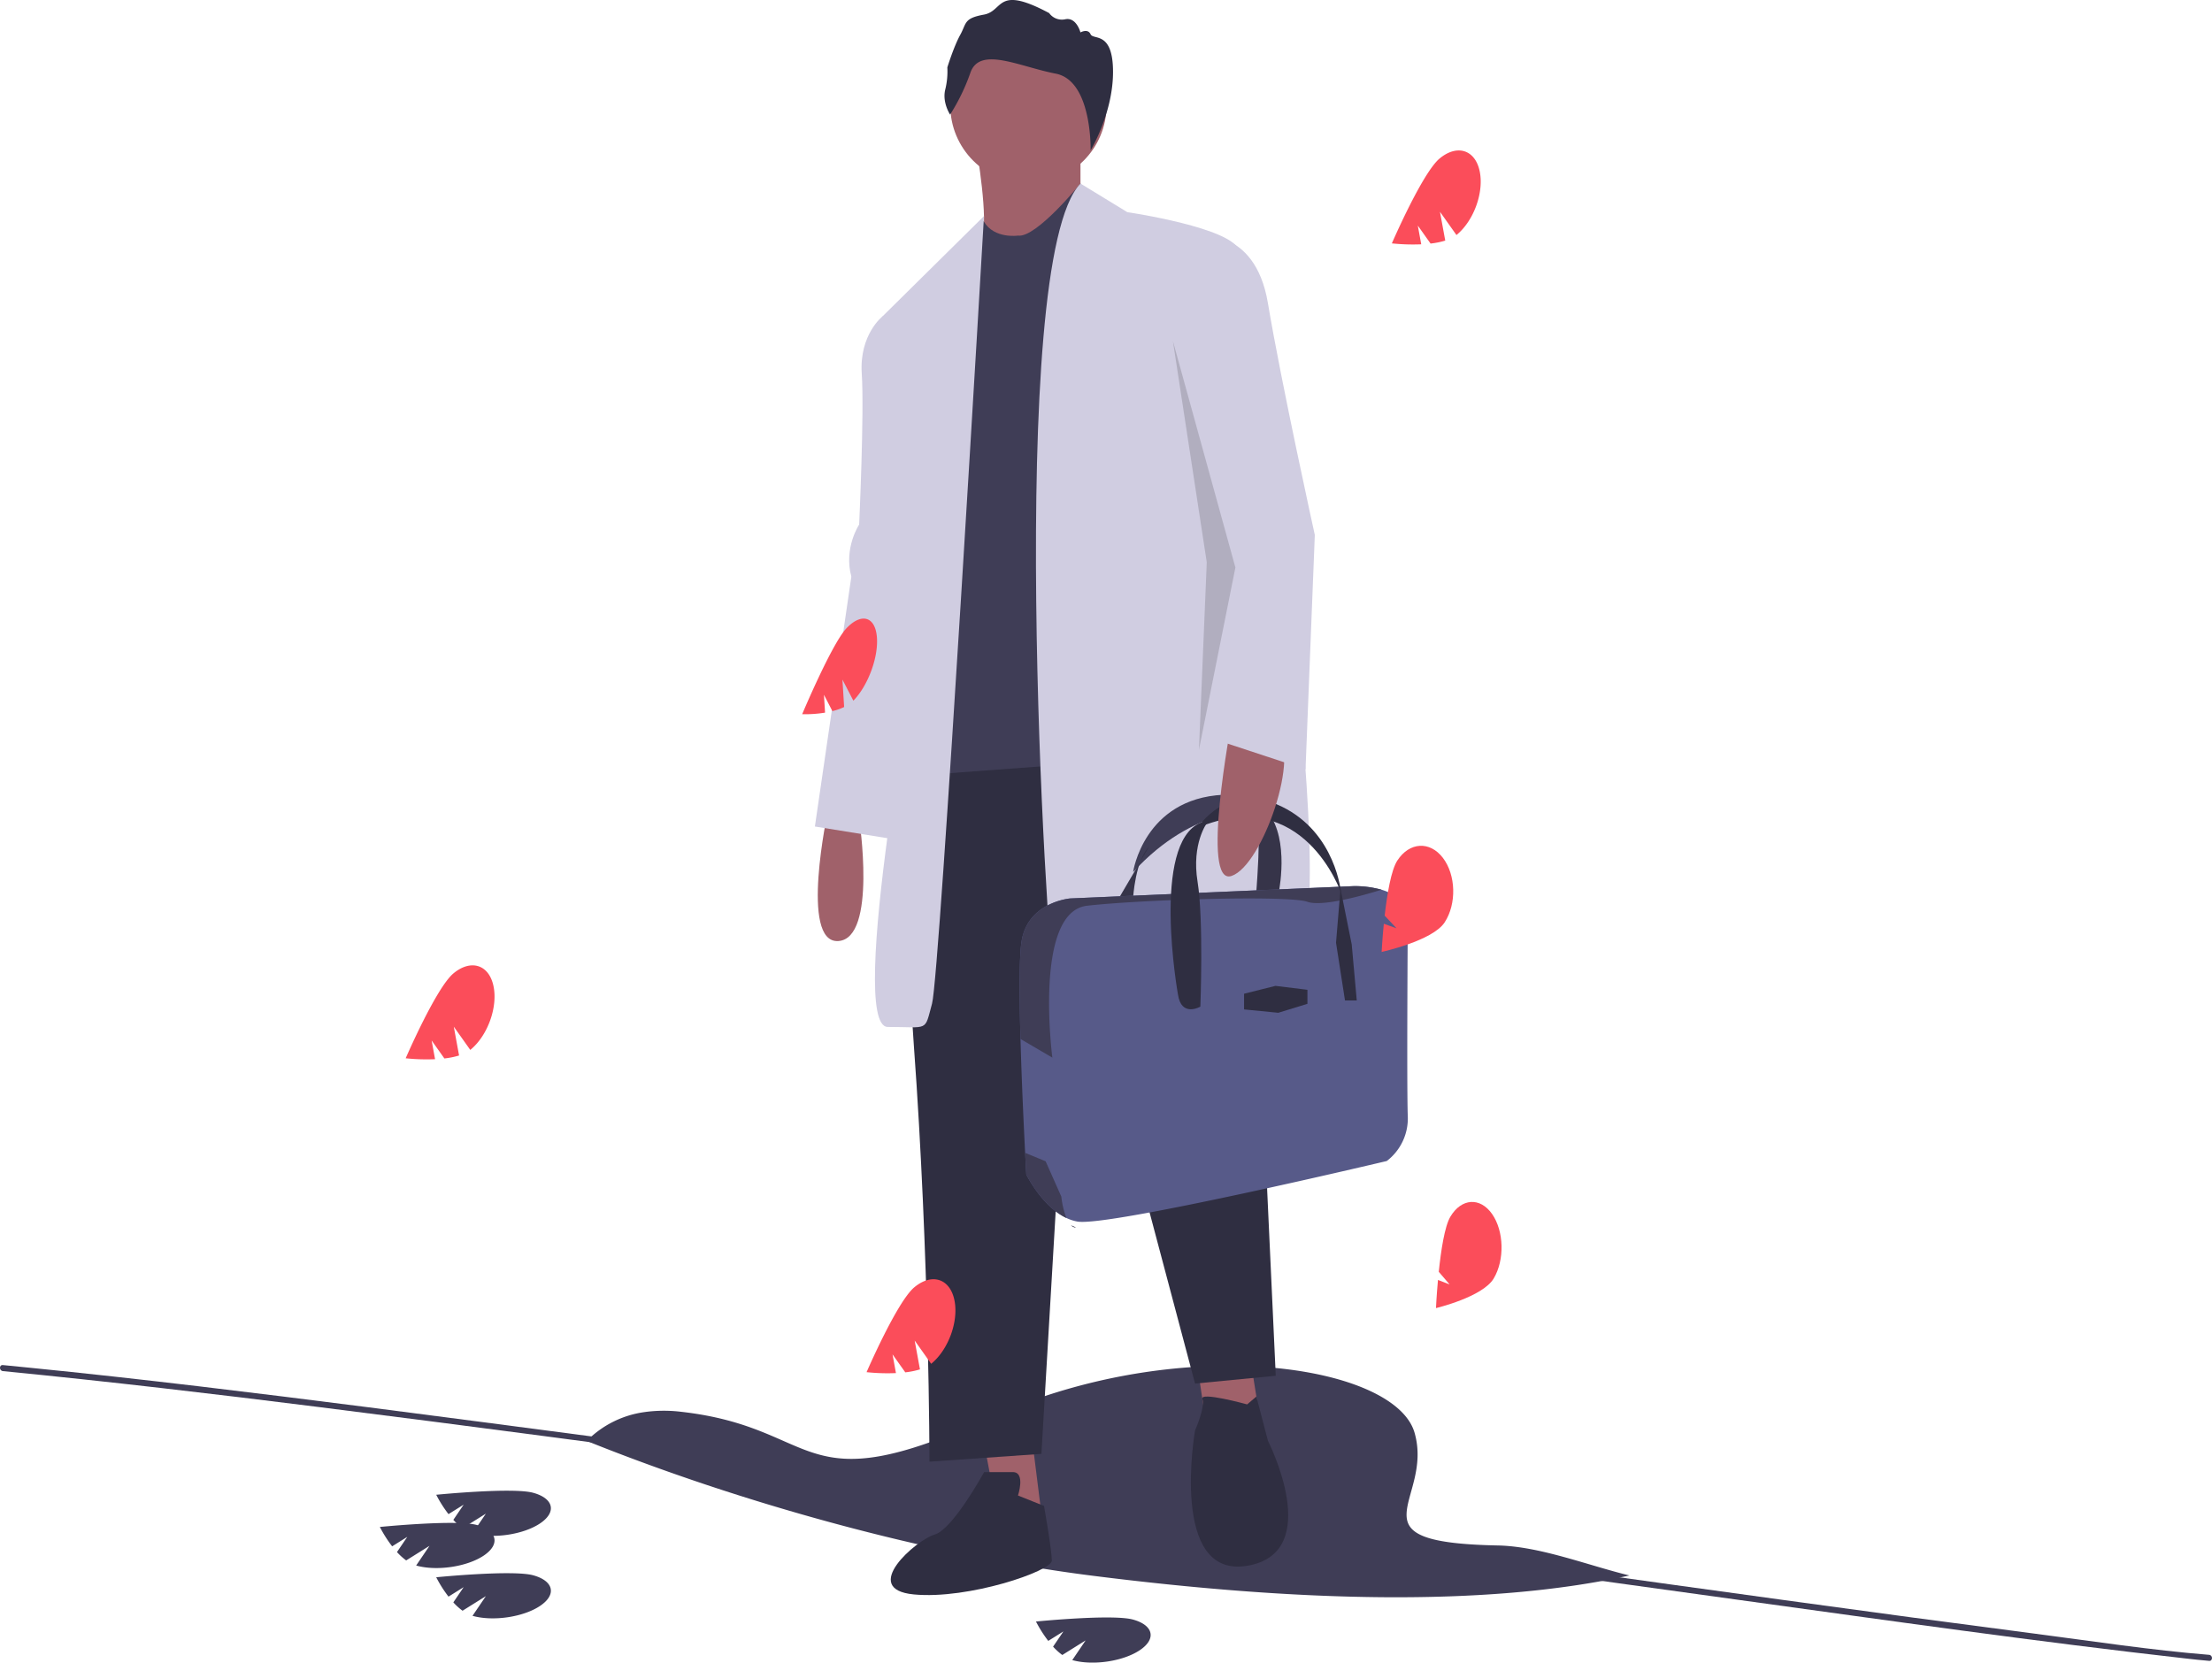 <svg xmlns="http://www.w3.org/2000/svg" width="1292.604" height="971.816" viewBox="0 0 1292.604 971.816">
  <g id="undraw_windy_day_x63l" transform="translate(0)">
    <path id="Caminho_89" data-name="Caminho 89" d="M951.28,838.191c-84.529,18.688-195.146,15.155-313.842.138-97.088-12.283-206.58-43-295.445-78.77a58.618,58.618,0,0,1,34.124-16.914c.363-.055.737-.108,1.11-.15a82.921,82.921,0,0,1,19.726,0c82.989,9.315,67.759,54.741,179.71,3.8,69.624-31.684,144.516-36.142,193.964-25.382.911.2,1.81.4,2.709.609,28.6,6.673,48.165,18.559,52.394,33.2,11.544,39.934-40.127,64.176,48.562,65.926C898.9,821.131,926.466,832.116,951.28,838.191Z" transform="translate(0.87 82.685)" fill="#3f3d56"/>
    <path id="Caminho_90" data-name="Caminho 90" d="M1341.379,884.644c-33.936-2.743-67.8-7.95-101.549-12.333q-71.37-9.269-142.664-19.1c-94.222-12.9-188.387-26.2-282.578-39.313q-142.276-19.8-284.631-39.033Q398,757.028,265.936,739.974c-66.085-8.432-132.213-16.584-198.508-23.188q-7.637-.761-15.276-1.507c-2.258-.221-2.243,3.308,0,3.528,61.739,6.052,123.336,13.292,184.886,21.033,87.837,11.047,175.593,22.744,263.329,34.559q142.361,19.17,284.644,38.919c93.792,13.013,187.55,26.274,281.355,39.193,87.016,11.984,174.057,24.424,261.349,34.261,4.548.512,9.1,1.033,13.661,1.4,2.263.183,2.251-3.346,0-3.528Z" transform="translate(-50.464 82.618)" fill="#3f3d56"/>
    <path id="Caminho_91" data-name="Caminho 91" d="M462.712,439.851s-16.737,77.6,6.086,76.077,12.172-71.513,12.172-71.513Z" transform="translate(21.085 34.121)" fill="#a0616a"/>
    <path id="Caminho_92" data-name="Caminho 92" d="M488.986,718.525l10.651,56.3,24.345-3.043-7.608-60.862Z" transform="translate(86.104 125.183)" fill="#a0616a"/>
    <path id="Caminho_93" data-name="Caminho 93" d="M593.779,670.811l6.086,41.082h31.952l-6.086-38.038Z" transform="translate(104.557 118.121)" fill="#a0616a"/>
    <path id="Caminho_94" data-name="Caminho 94" d="M521.548,410.7s-25.866,50.211-16.737,174.978,9.129,243.448,9.129,243.448l65.427-4.565,18.259-310.4,71.513,269.315,47.168-4.565L704.134,515.684,666.1,389.395Z" transform="translate(29.197 25.236)" fill="#2f2e41"/>
    <path id="Caminho_95" data-name="Caminho 95" d="M567.4,782.154s4.565-13.694-3.043-13.694H547.62s-18.259,33.474-28.909,36.517-44.125,31.953-12.172,35,80.642-13.694,80.642-19.78-4.565-31.953-4.565-31.953Z" transform="translate(27.47 91.985)" fill="#2f2e41"/>
    <path id="Caminho_96" data-name="Caminho 96" d="M675.038,735.509s-27.971-7.737-26.158-3.108-4.273,18.323-4.273,18.323-15.216,86.728,30.431,79.12,12.172-73.034,12.172-73.034l-6.759-25.885Z" transform="translate(53.728 85.375)" fill="#2f2e41"/>
    <circle id="Elipse_35" data-name="Elipse 35" cx="45.646" cy="45.646" r="45.646" transform="translate(555.309 15.986)" fill="#a0616a"/>
    <path id="Caminho_97" data-name="Caminho 97" d="M535.569,109.948s7.608,44.125,3.043,53.254,36.517,27.388,36.517,27.388l21.3-51.733V109.948Z" transform="translate(34.956 -23.971)" fill="#a0616a"/>
    <path id="Caminho_98" data-name="Caminho 98" d="M563.786,158.491s-13.851,2.037-19.859-8.111-19.7,70.494-19.7,70.494,6.086,106.508-1.522,130.853-6.086,33.474-3.043,38.039,12.172-1.522,4.565,10.651-7.608,4.565-7.608,16.737-3.043,56.3-3.043,56.3L677.9,461.279,600.3,128.06S574.438,160.013,563.786,158.491Z" transform="translate(31.084 -20.781)" fill="#3f3d56"/>
    <path id="Caminho_99" data-name="Caminho 99" d="M618.6,144.8s62.383,9.129,65.427,22.823,63.9,394.081,31.953,413.861S580.563,616.478,576,596.7s-28.909-422.99,15.216-468.636Z" transform="translate(40.173 -20.781)" fill="#d0cde1"/>
    <path id="Caminho_100" data-name="Caminho 100" d="M697.977,492.121H685.2s3.931-46.191,0-50.45c0,0-35.708-3.931-71.744,35.38,0,0,6.224-42.915,52.743-45.208,14.912-.734,23.531,5.2,28.353,13.6C704.781,463.24,697.977,492.121,697.977,492.121Z" transform="translate(48.672 32.7)" fill="#3f3d56"/>
    <path id="Caminho_101" data-name="Caminho 101" d="M687.235,490.64H674.459s3.931-46.191,0-50.45l9.353,3.767C694.04,461.759,687.235,490.64,687.235,490.64Z" transform="translate(59.413 34.181)" opacity="0.15"/>
    <path id="Caminho_102" data-name="Caminho 102" d="M624.184,457.461,606.493,487.6h8.19S615.993,465.323,624.184,457.461Z" transform="translate(47.445 37.222)" fill="#3f3d56"/>
    <path id="Caminho_103" data-name="Caminho 103" d="M624.184,457.461,606.493,487.6h8.19S615.993,465.323,624.184,457.461Z" transform="translate(47.445 37.222)" opacity="0.15"/>
    <path id="Caminho_104" data-name="Caminho 104" d="M783.9,611.552a31.286,31.286,0,0,1-12.285,26.371S608.8,676.58,590.787,673.3a25.66,25.66,0,0,1-6.4-2.1c-14.362-6.814-23.413-25.421-23.413-25.421s-.272-4.809-.675-12.645c-.773-15.155-2.025-41.634-2.716-66.561-.681-24.629-.816-47.737.606-56.91,3.6-23.259,28.5-25.225,28.5-25.225l165.764-7.207a58.142,58.142,0,0,1,16.118,2.11c17.92,5.382,15.331,19.184,15.331,19.184S783.249,593.862,783.9,611.552Z" transform="translate(38.746 40.704)" fill="#575a89"/>
    <path id="Caminho_105" data-name="Caminho 105" d="M768.573,479.347c-10.159,3.165-34.581,10.142-43.308,7.063-11.138-3.931-97.3-1.31-128.745,2.293s-20.311,88.779-20.311,88.779l-18.623-10.9c-.681-24.629-.816-47.737.606-56.91,3.6-23.259,28.5-25.225,28.5-25.225l165.764-7.207a58.141,58.141,0,0,1,16.117,2.109Z" transform="translate(38.746 40.704)" fill="#3f3d56"/>
    <path id="Caminho_106" data-name="Caminho 106" d="M636.382,546.011s-15.778-88.194,13.241-100.28l3.794.036s-9.173,12.121-5.569,34.4,1.638,73.054,1.638,73.054S638.347,559.77,636.382,546.011Z" transform="translate(51.954 35.156)" fill="#2f2e41"/>
    <path id="Caminho_107" data-name="Caminho 107" d="M645.49,450.828s17.363-27.846,49.139-12.449,34.725,50.45,34.725,50.45S707.405,424.62,645.49,450.828Z" transform="translate(54.312 33.044)" fill="#2f2e41"/>
    <path id="Caminho_108" data-name="Caminho 108" d="M669.069,507l-5.242-33.743,2.622-31.593L673,474.24,675.948,507Z" transform="translate(116.891 77.771)" fill="#2f2e41"/>
    <path id="Caminho_109" data-name="Caminho 109" d="M618.145,494.562l18.346-4.587,18.673,2.293v8.19L638.129,505.7l-19.984-1.966Z" transform="translate(108.847 86.278)" fill="#2f2e41"/>
    <path id="Caminho_110" data-name="Caminho 110" d="M580.97,635.384a51.161,51.161,0,0,0,2.939,12.481c-14.362-6.814-23.413-25.421-23.413-25.421s-.272-4.809-.675-12.645l11.977,4.947Z" transform="translate(39.227 64.046)" fill="#3f3d56"/>
    <path id="Caminho_111" data-name="Caminho 111" d="M584.82,647.058a4.623,4.623,0,0,1-2.218-1.238C585.059,646.809,586.095,647.327,584.82,647.058Z" transform="translate(43.238 70.389)" fill="#2f2e41"/>
    <path id="Caminho_112" data-name="Caminho 112" d="M548.916,144.232l-59.252,58.58L510.965,393s-42.6,225.189-18.259,225.189,21.3,3.043,25.866-13.694S548.916,144.232,548.916,144.232Z" transform="translate(26.086 -17.934)" fill="#d0cde1"/>
    <path id="Caminho_113" data-name="Caminho 113" d="M510.133,190.16l-15.216,4.564s-13.694,10.651-12.172,33.474-1.521,88.25-1.521,88.25-9.129,13.694-4.565,30.431l-21.3,146.069,47.168,7.608,16.737-76.077Z" transform="translate(20.832 -9.846)" fill="#d0cde1"/>
    <path id="Caminho_114" data-name="Caminho 114" d="M663.57,396.01s-18.259,95.858,0,89.771,41.082-73.034,25.866-83.685S663.57,396.01,663.57,396.01Z" transform="translate(56.067 26.23)" fill="#a0616a"/>
    <path id="Caminho_115" data-name="Caminho 115" d="M523.03,103.829s-4.66-6.99-2.868-14.518a44,44,0,0,0,1.255-13.084s3.764-12.188,7.528-19,1.972-9.679,13.8-11.83,6.99-17.565,38.177-.9a9.146,9.146,0,0,0,9.5,3.585c6.452-1.255,8.783,7.707,8.783,7.707s4.3-2.509,5.915,1.075,13.115-2.151,13.115,22.045-13.089,45.811-13.089,45.811.96-40.7-20.369-44.824-44.271-16.131-49.827-.717a117.514,117.514,0,0,1-11.919,24.645Z" transform="translate(32.171 -36.844)" fill="#2f2e41"/>
    <path id="Caminho_116" data-name="Caminho 116" d="M279.956,521.309c-10.106,8.39-27.921,49.626-27.921,49.626a116.8,116.8,0,0,0,17.166.543l-2-10.949,7.452,10.511a47.083,47.083,0,0,0,8.579-1.736l-3.086-16.851,9.634,13.591c.071-.057.145-.112.214-.169,10.106-8.389,16.053-25.167,13.282-37.473S290.063,512.919,279.956,521.309Z" transform="translate(-14.97 47.639)" fill="#fb4d5a"/>
    <path id="Caminho_117" data-name="Caminho 117" d="M508.956,677.309c-10.106,8.39-27.921,49.626-27.921,49.626a116.792,116.792,0,0,0,17.166.543l-2-10.949,7.452,10.511a47.073,47.073,0,0,0,8.579-1.736l-3.086-16.851,9.634,13.591c.071-.057.145-.112.214-.169,10.106-8.389,16.053-25.167,13.282-37.473S519.063,668.919,508.956,677.309Z" transform="translate(25.354 75.108)" fill="#fb4d5a"/>
    <path id="Caminho_118" data-name="Caminho 118" d="M475.037,349.8c-8.607,8.967-26,50.365-26,50.365a73.718,73.718,0,0,0,13.376-.917l-.648-10.426,4.943,9.545a35.915,35.915,0,0,0,6.854-2.4l-1-16.046,6.391,12.341c.06-.061.123-.12.182-.182,8.607-8.967,14.667-25.7,13.535-37.376S483.645,340.837,475.037,349.8Z" transform="translate(19.719 17.293)" fill="#fb4d5a"/>
    <path id="Caminho_119" data-name="Caminho 119" d="M295.873,794.934c-11.986-3.291-56.67,1.153-56.67,1.153a73.723,73.723,0,0,0,7.183,11.321l8.856-5.54-6.034,8.9a35.915,35.915,0,0,0,5.378,4.88l13.63-8.526-7.8,11.5c.082.024.164.05.247.073,11.986,3.291,29.584.641,39.308-5.92S307.859,798.226,295.873,794.934Z" transform="translate(-17.23 96.432)" fill="#3f3d56"/>
    <path id="Caminho_120" data-name="Caminho 120" d="M323.873,778.934c-11.986-3.291-56.669,1.153-56.669,1.153a73.722,73.722,0,0,0,7.183,11.321l8.856-5.539-6.034,8.9a35.916,35.916,0,0,0,5.378,4.88l13.63-8.526-7.8,11.5c.082.024.164.05.247.073,11.986,3.291,29.584.641,39.308-5.92S335.859,782.226,323.873,778.934Z" transform="translate(-12.299 93.615)" fill="#3f3d56"/>
    <path id="Caminho_121" data-name="Caminho 121" d="M621.873,841.934c-11.986-3.291-56.669,1.153-56.669,1.153a73.714,73.714,0,0,0,7.183,11.321l8.856-5.539-6.034,8.9a35.916,35.916,0,0,0,5.378,4.88l13.63-8.526-7.8,11.5c.082.024.164.05.247.073,11.986,3.291,29.585.641,39.308-5.92S633.859,845.226,621.873,841.934Z" transform="translate(40.175 104.709)" fill="#3f3d56"/>
    <path id="Caminho_122" data-name="Caminho 122" d="M323.873,819.934c-11.986-3.291-56.669,1.153-56.669,1.153a73.717,73.717,0,0,0,7.183,11.321l8.856-5.539-6.034,8.9a35.91,35.91,0,0,0,5.378,4.88l13.63-8.526-7.8,11.5c.082.024.164.05.247.073,11.986,3.291,29.584.641,39.308-5.92S335.859,823.226,323.873,819.934Z" transform="translate(-12.299 100.835)" fill="#3f3d56"/>
    <path id="Caminho_123" data-name="Caminho 123" d="M746.127,465.823c-3.67,5.641-6,19.857-7.4,32.206l6.917,7.374-7.419-2.627c-.913,9.243-1.271,16.457-1.271,16.457s29.782-6.451,36.84-17.3,6.585-27.726-1.057-37.7S753.184,454.975,746.127,465.823Z" transform="translate(70.419 37.176)" fill="#fb4d5a"/>
    <path id="Caminho_124" data-name="Caminho 124" d="M772.364,642.832c-3.362,5.642-5.5,19.859-6.779,32.208l6.331,7.373-6.792-2.625c-.838,9.243-1.168,16.457-1.168,16.457s27.268-6.459,33.733-17.309,6.037-27.727-.957-37.7S778.829,631.982,772.364,642.832Z" transform="translate(75.172 68.344)" fill="#fb4d5a"/>
    <path id="Caminho_125" data-name="Caminho 125" d="M645.838,153.975s35-6.086,42.6,39.56,27.388,135.418,27.388,135.418L710.4,465.93l-50.864-16.774,1.522-104.987L635.187,187.45Z" transform="translate(52.498 -16.266)" fill="#d0cde1"/>
    <path id="Caminho_126" data-name="Caminho 126" d="M582.782,169.488,602.561,298.82,598,408.371l21.3-106.509Z" transform="translate(102.62 29.845)" opacity="0.15"/>
    <path id="Caminho_127" data-name="Caminho 127" d="M769.956,116.309c-10.106,8.39-27.921,49.626-27.921,49.626a116.794,116.794,0,0,0,17.166.543l-2-10.949,7.452,10.512a47.087,47.087,0,0,0,8.579-1.736l-3.086-16.851,9.635,13.591c.071-.057.145-.112.214-.169,10.106-8.389,16.053-25.167,13.282-37.473S780.063,107.919,769.956,116.309Z" transform="translate(71.312 -23.676)" fill="#fb4d5a"/>
  </g>
</svg>

